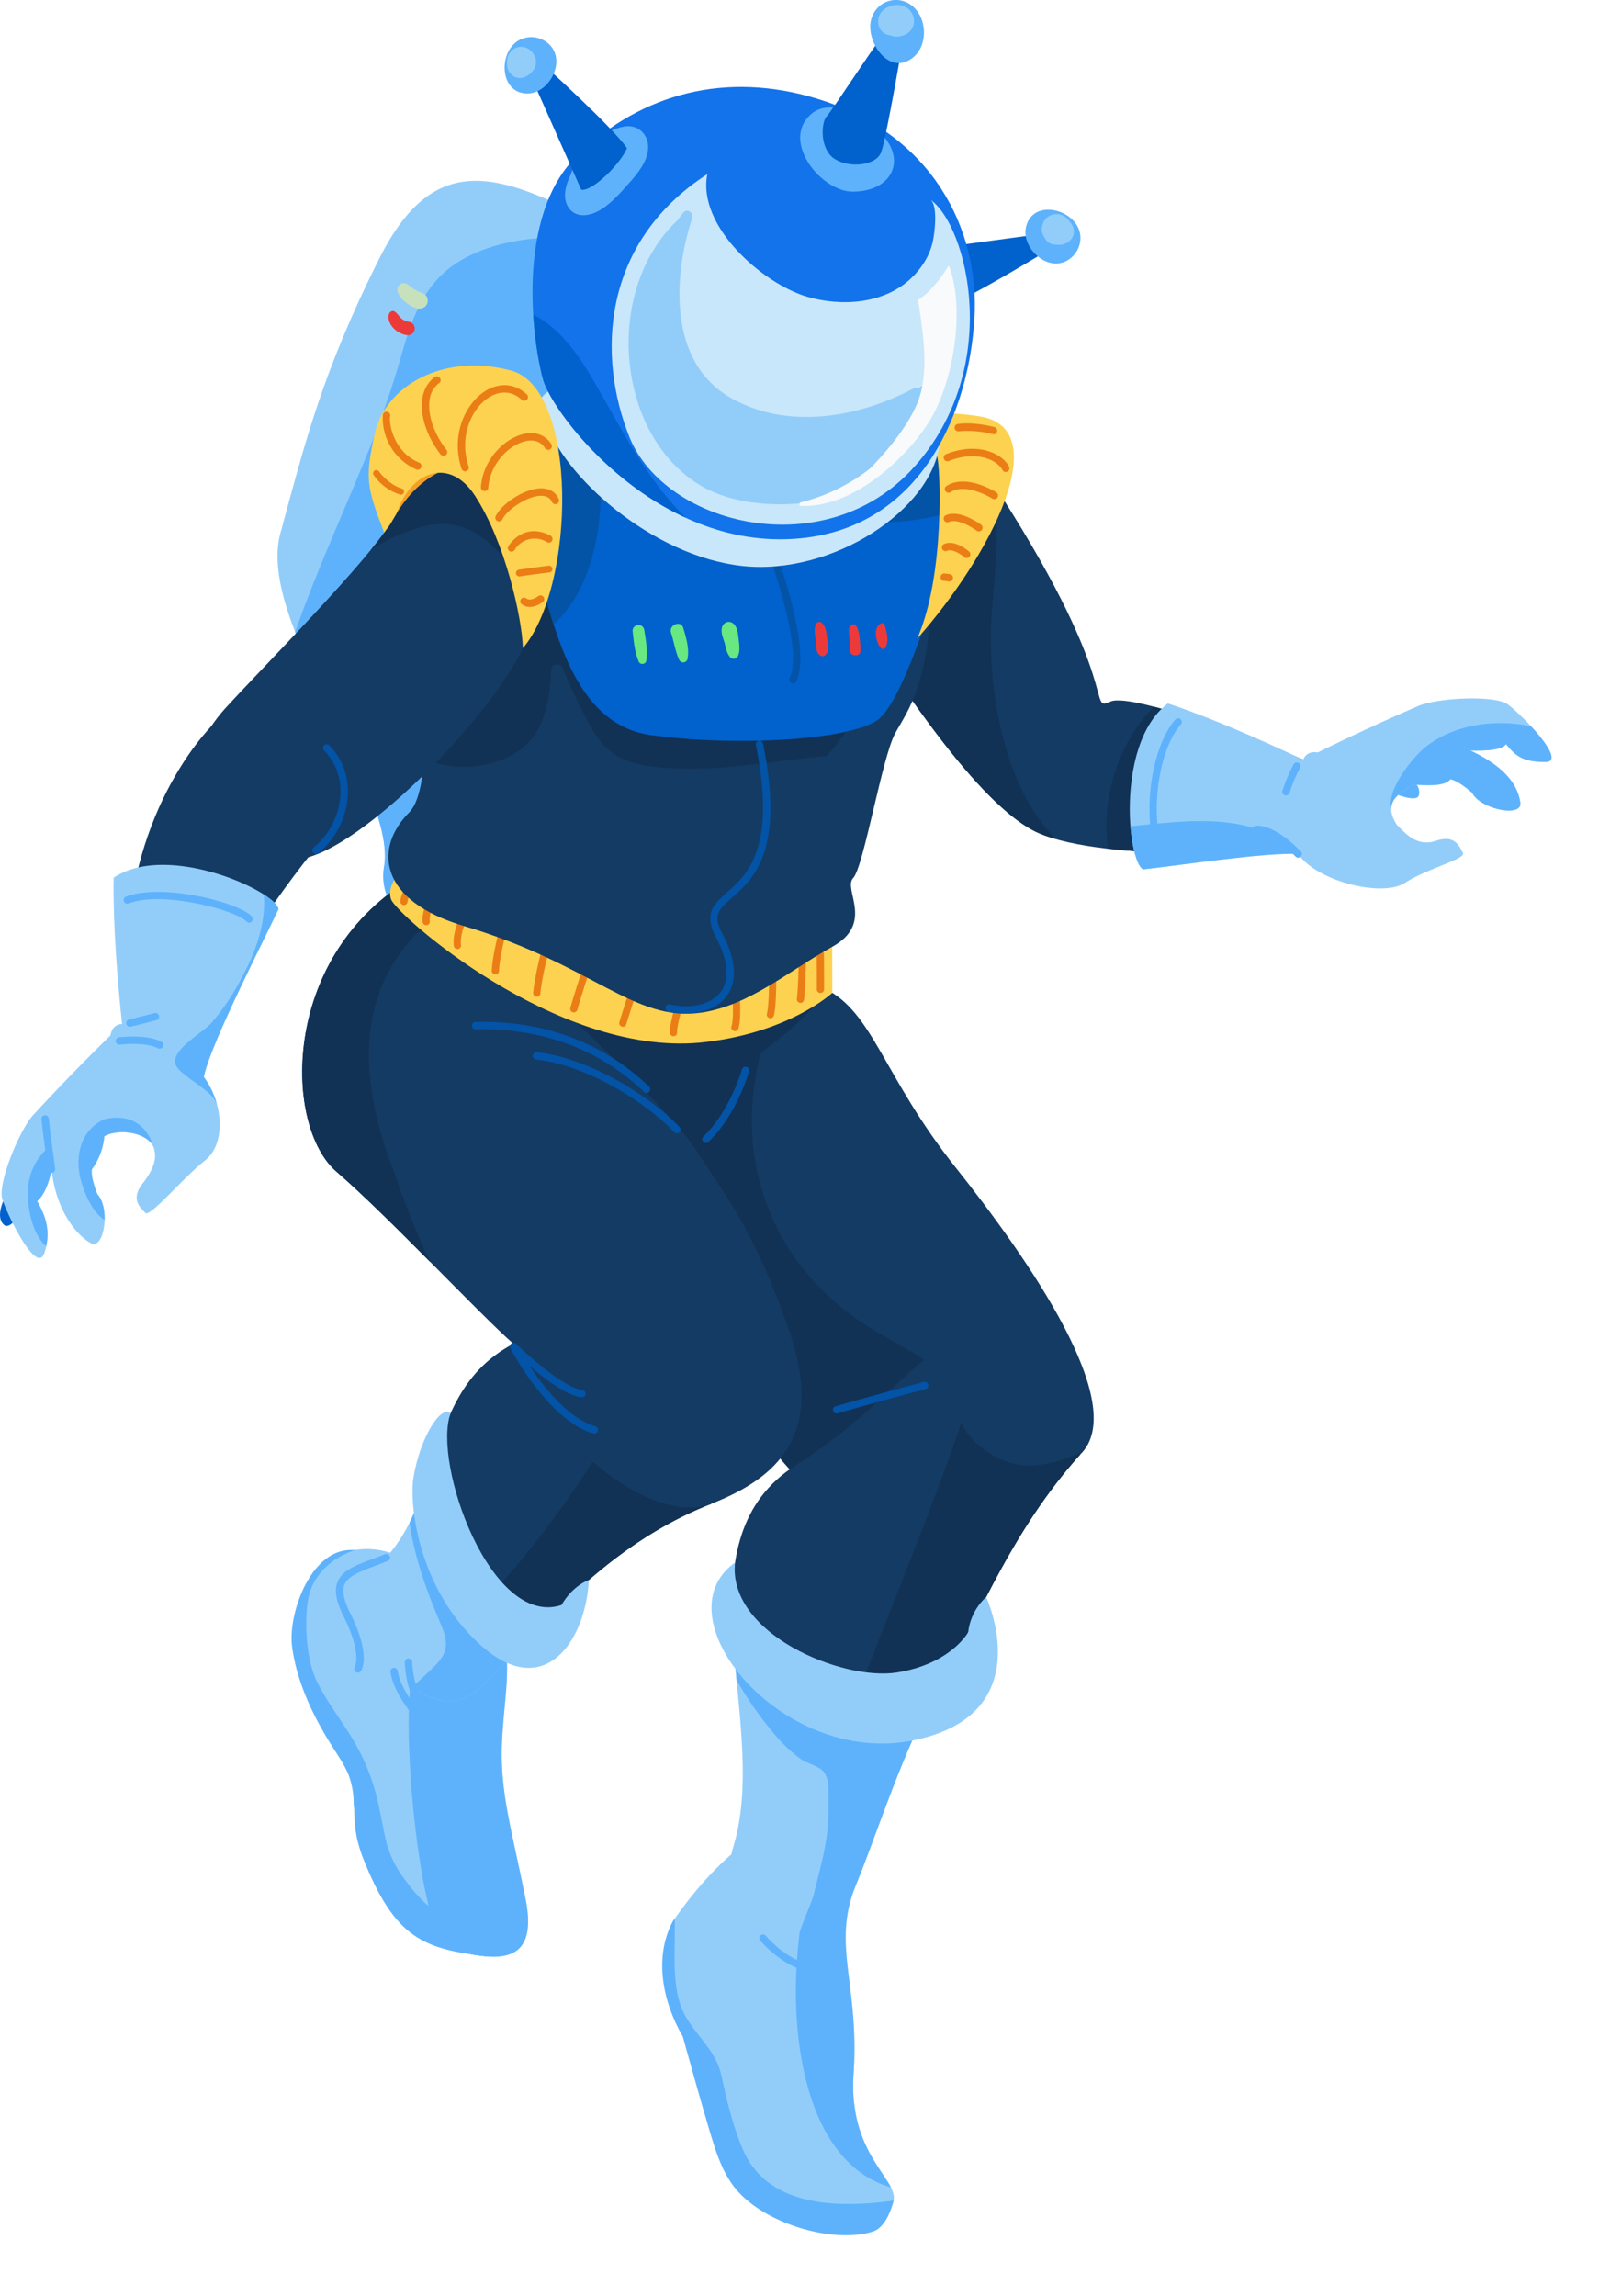 <svg xmlns="http://www.w3.org/2000/svg" xmlns:xlink="http://www.w3.org/1999/xlink" width="230" height="328" viewBox="0 0 230 328"><defs><path id="yl43e" d="M441.8 377.19c2.06 1.26 7.5 3.92 7.9 2.4.73-2.7-5.96-4.82-5.96-4.82l-2.02 1.84z"/><path id="yl43a" d="M247 433.64h5.73v7.5H247z"/><path id="yl43g" d="M252.73 434.52c-.98 2.22-3.94 7.5-5.13 6.48-2.14-1.82 2.16-7.36 2.16-7.36l2.7.36z"/><path id="yl43h" d="M332.98 298.24c-13.79-6.97-23.58-11.67-31.77 4.64-8.2 16.31-10.66 26.47-14.16 39.3-3.5 12.82 16.72 36.65 14.82 47.66-1.9 11 21.12 19.44 21.12 19.44l17.25-17.33 7.47-64.37z"/><path id="yl43i" d="M313.03 303.08c-5.44 3.09-7.22 8.44-8.81 14.1a140.66 140.66 0 0 1-5.47 15.4c-3.23 7.86-6.79 15.67-9.59 23.71 4.66 12.05 14.03 25.9 12.7 33.55-1.9 11 21.13 19.44 21.13 19.44l17.24-17.34 7.48-64.36-13.74-27.36c-7.3-.74-14.97-.52-20.94 2.86"/><path id="yl43j" d="M318.3 402.57c10.84 6.16 43.63 3.27 43.63 3.27l2.92 1.4-.45 18.1-13.42 16.56-17.18-2.51-17.49-18.52z"/><path id="yl43k" d="M310.75 333.5c-.15-1.53-2.68-1.54-4.07-.93-1.5.66-3.05 2.74-3.29 4.65-.06.06-.11.12-.15.2-.59 1.01.09 2.02 1.03 2.38.86.61 2.07.21 2.87-.6l.09-.1c.49-.36.93-.8 1.26-1.24.74-.98 2.39-3.13 2.26-4.37"/><path id="yl43l" d="M368.81 536.51c-3.35 8.47.98 12.99.12 25.7-.86 12.72 7.95 15.74 5.26 19.09-2.69 3.35-20.84 5.02-24.26-9.95-3.43-14.97-10.78-25.25-6.48-31.36 4.3-6.12 8.02-9.08 8.02-9.08s8.9-1.2 9.24-.48c.35.73 8.1 6.08 8.1 6.08"/><path id="yl43m" d="M374.28 578.48c-1.43-2.85-5.97-6.96-5.34-16.26.86-12.72-3.1-18.25.25-26.72 0 0-3.74-1.32-6.14-3.11a76.42 76.42 0 0 0-2.32 15.95c-.38 10.73 2 26.73 13.55 30.14"/><path id="yl43n" d="M302.75 487.8c-7.9-2.46-14.93 3.83-12.58 15.63 2.36 11.8 7.95 15.07 8.76 22.23.81 7.17 4.24 16.56 10.99 18.42 6.75 1.85 14.24 3.7 12.16-6.78-2.08-10.47-3.78-15.51-3.34-23.1.44-7.6 1.73-11.24-1.01-19.49-2.73-8.24-14.98-6.91-14.98-6.91"/><path id="yl43o" d="M297.14 487.41c1.35 0 .85-.16-.43.39-2.93 1.25-5.25 3.7-5.73 6.9-.52 3.42-.17 8.5 1.28 11.47 1.37 2.82 3.34 5.33 4.97 8a30.27 30.27 0 0 1 3.66 8.82c.5 2.1.84 4.22 1.34 6.32a15.2 15.2 0 0 0 2.73 5.34c.96 1.3 2.02 2.59 3.28 3.62a74.6 74.6 0 0 1-.83-3.84 136.2 136.2 0 0 1-1.9-17.38c-.44-7.66.24-14.9 1.94-22.38.55-2.4 1.19-4.77 1.89-7.12 3.16.82 6.93 2.73 8.4 7.16 2.73 8.25 1.45 11.9 1 19.49-.44 7.59 1.27 12.63 3.34 23.1 2.07 10.4-5.29 8.66-12 6.82-.2-.48-.37-.98-.55-1.48-1.4-.45-2.58-.99-3.14-1.41a24.98 24.98 0 0 1-6.32-7.4 18.87 18.87 0 0 1-1.95-4.88c-.44-1.75-.39-3.47-.6-5.23a11.64 11.64 0 0 0-.73-4.2c-.61-1.46-1.52-2.76-2.36-4.09-2.7-4.26-5.07-9.22-5.71-14.27-.58-4.52 2.56-13.75 8.42-13.75"/><path id="yl43p" d="M308.21 476.69c-1.4 4.23-2.98 8.4-6.06 11.81-8.34 9.22 5.56 25.6 13 18.94 2.2-1.97 4.6-4.56 7.33-7.39-7.76-5.05-12.35-13.85-14.27-23.36"/><path id="yl43q" d="M308.21 476.69a49.09 49.09 0 0 1-2.71 6.82c.75 5.07 2.44 9.77 4.45 14.45 1.35 3.14.9 4.44-1.51 6.67-.74.68-1.63 1.57-2.6 2.37 3.03 2.23 6.6 2.87 9.3.44 2.21-1.97 4.62-4.56 7.33-7.39-7.75-5.05-12.34-13.85-14.26-23.36"/><path id="yl43r" d="M350.44 462.64c-2.1-8.6-17.6-11.24-30.1-4.68-7.89 4.14-9.75 11.53-12.13 18.74 1.92 9.5 6.51 18.3 14.26 23.36 6.43-6.7 14.61-14.74 26.16-19.25 0 0 3.92-9.57 1.81-18.17"/><path id="yl43s" d="M343 455.55c-.6.99-1.19 1.98-1.75 2.98-2.98 5.27-5.95 10.54-9.2 15.65a146.24 146.24 0 0 1-10.06 14.03 37.82 37.82 0 0 1-5.89 6.08 28.01 28.01 0 0 0 6.37 5.77c6.43-6.7 14.61-14.74 26.16-19.25 0 0 3.92-9.57 1.81-18.17-.8-3.3-3.6-5.73-7.44-7.09"/><path id="yl43t" d="M383.48 432.72c10.27 12.9 25.17 34.16 17.78 41.11-7.4 6.96-16.06 19.74-31.62 10.14-15.56-9.6-20.3-24.3-23.17-36.85-2.87-12.56 3.76-26.63 10.53-31.72 6.78-5.1 7.85-8.16 7.85-8.16 6.89 3.36 8.35 12.56 18.63 25.48z"/><path id="yl43u" d="M390.6 476.33c-1.6-4.86-3.77-9.77-7.69-13.2-3.29-2.9-7.25-4.86-11-7.08-14.36-8.55-20.27-23.9-16.28-39.48-6.26 5.84-11.84 18.85-9.16 30.55 2.87 12.56 7.61 27.26 23.17 36.86 9.82 6.05 16.9 3.2 22.64-1.48a67.6 67.6 0 0 0-1.68-6.17"/><path id="yl43v" d="M351.64 498.28c.45 10.47 2.99 22.06.13 31.5-4.09 13.52 12.53 15.37 16.04 8.7 2.72-5.15 6.5-18.05 11.43-27.97-11.11-.05-21.71-2.66-27.6-12.23"/><path id="yl43w" d="M351.64 498.28c.1 2.53.34 5.12.59 7.73a51.38 51.38 0 0 0 5.81 8.19 20.58 20.58 0 0 0 3.41 3.11c.82.57 2.35.95 3.02 1.58 1.11 1.05.86 3.12.89 4.57.09 5.24-.87 8.03-2.09 13.1-.25 1.05-1.86 4.6-2.07 5.65 4.38.23 5.6-1.81 6.61-3.72 2.72-5.16 6.5-18.06 11.43-27.98-11.11-.05-21.71-2.66-27.6-12.23"/><path id="yl43x" d="M391.05 459.91c-10.25-7.61-12.93 4.34-30.34 15.38-8.22 5.21-9.47 13.65-9.06 22.99 5.88 9.57 16.49 12.17 27.6 12.22 1.44-2.9 2.7-5.3 3.6-6.8 3.97-6.6 8.63-18.95 18.41-29.86 0 0 .03-6.3-10.21-13.93"/><path id="yl43y" d="M394.79 475.33c-3.85.4-8.65-2.31-10.48-6.07-.32.96-.63 1.92-.97 2.88-4.43 12.6-9.7 24.89-14.34 37.4 3.28.67 6.74.95 10.25.96 1.43-2.9 2.69-5.3 3.59-6.8 3.98-6.6 8.63-18.95 18.42-29.87l-.02-.3a18.75 18.75 0 0 1-6.45 1.8"/><path id="yl43z" d="M305.22 391.84c-18.13 11.25-17.65 35.04-10.16 41.52 7.5 6.48 20.3 20.22 25.28 24.6 2.67 11.7 19.1 26.46 28.3 22.84 9.2-3.61 16.27-9.66 11.15-24.54-5.12-14.87-9.43-19.8-13.4-26.05-3.96-6.24-33.76-35.15-41.17-38.37"/><path id="yl43A" d="M302.72 431.9c-3.75-10.55-5.1-21.84 2.47-31.08 2-2.44 4.2-3.87 6.55-4.53-2.8-2.22-5.09-3.82-6.53-4.45-18.13 11.25-17.65 35.04-10.16 41.52 3.72 3.21 8.75 8.22 13.48 12.98-2.35-4.66-4.12-9.7-5.8-14.44"/><path id="yl43B" d="M305.62 389.17c-1.13.9-3.47 3.11-2.76 5.28.72 2.17 23.43 22.32 44.02 20.5 12.73-1.24 19.02-7.12 19.02-7.12l-.02-9.28-47.12-4.41z"/><path id="yl43C" d="M304.7 395.29c.27 0 .5-.21.52-.48.05-.7.75-1.99 1-2.43a.51.51 0 1 0-.88-.53c-.1.19-1.07 1.83-1.15 2.88-.02.29.2.53.48.56h.04"/><path id="yl43D" d="M307.89 398.16h.07c.28-.04.48-.3.44-.58-.1-.84.54-2.76.8-3.43a.52.52 0 0 0-.96-.37c-.1.27-1.02 2.69-.86 3.93.03.26.25.45.51.45"/><path id="yl43E" d="M312.35 401.57h.07c.28-.05.48-.3.44-.59-.26-1.86 1.35-4.84 1.37-4.87a.51.51 0 1 0-.9-.5c-.08.14-1.8 3.32-1.5 5.51.04.26.26.45.52.45"/><path id="yl43F" d="M317.78 405.2c.28 0 .5-.23.51-.51.03-1.85 1.14-6.11 1.15-6.15a.52.52 0 0 0-1-.26c-.04.17-1.15 4.42-1.18 6.4 0 .28.22.51.5.52z"/><path id="yl43G" d="M323.69 408.38c.26 0 .49-.2.51-.47.16-2 1.09-5.66 1.1-5.7a.52.52 0 0 0-1-.25c-.04.15-.96 3.78-1.13 5.86a.52.52 0 0 0 .52.56"/><path id="yl43H" d="M328.98 410.62c.22 0 .43-.15.5-.38.34-1.29 1.77-5.7 1.79-5.75a.52.52 0 0 0-.98-.31c-.06.18-1.46 4.48-1.81 5.79a.51.51 0 0 0 .5.65"/><path id="yl43I" d="M335.98 412.67c.22 0 .42-.14.49-.36.3-1.02 1.5-4.72 1.5-4.72l-.99-.32s-1.2 3.72-1.5 4.74a.52.52 0 0 0 .5.66"/><path id="yl43J" d="M343.22 414.02h.03c.28-.01.5-.26.48-.54-.04-.8.55-2.98.79-3.74a.52.52 0 0 0-.99-.3c-.09.3-.9 2.96-.83 4.1.02.27.25.48.52.48"/><path id="yl43K" d="M351.99 413.3c.2 0 .4-.13.48-.33.4-1.03.26-3.75.24-4.06a.52.52 0 0 0-.54-.49.52.52 0 0 0-.49.54c.06 1.08.06 3.01-.18 3.63a.52.52 0 0 0 .49.7"/><path id="yl43L" d="M357.06 411.45c.23 0 .44-.16.5-.4.35-1.42.33-4.77.33-4.9 0-.3-.2-.54-.52-.52a.51.51 0 0 0-.51.52c0 .03.02 3.36-.3 4.65a.52.52 0 0 0 .5.65"/><path id="yl43M" d="M361.36 409.26c.25 0 .47-.19.5-.45.2-1.4.27-5.16.28-5.32a.52.52 0 1 0-1.03-.03c0 .04-.09 3.87-.27 5.21a.52.52 0 0 0 .52.59"/><path id="yl43N" d="M364.2 407.85c.29 0 .52-.23.52-.51.02-1.02-.02-4.94-.02-5.1 0-.3-.2-.52-.52-.52a.52.52 0 0 0-.51.52c0 .04.04 4.08.02 5.08 0 .29.22.52.5.53z"/><path id="yl43O" d="M352 489.2c-1.05 10.2 15.33 16.93 23.09 15.72 7.75-1.21 10.22-5.75 10.22-5.75.37-3.26 2.57-5.03 2.57-5.03s7.93 16.93-10.67 20.52c-18.6 3.58-36.11-17.7-25.2-25.46"/><path id="yl43P" d="M311.36 467.91c-2.59 7.07 5.71 30.68 15.85 27.37 1.67-2.88 3.91-3.58 3.91-3.58-.45 8.75-6.36 17.4-15.39 9.36-9.02-8.05-10.3-20.2-9.66-24.05.94-5.58 3.9-10.43 5.3-9.1"/><path id="yl43Q" d="M370.24 355.62c5.78 8.69 16.19 24.68 24.38 29.02 8.19 4.33 34.21 3.73 38.26 1.5 4.05-2.23 4.93-9.25 2.04-10.8-2.9-1.56-25.98-10.63-29.29-9.12-3.3 1.5 1.76-2.19-15.54-29.3-4.97-7.55-17.44-4.33-19.31 2.47-1.88 6.8-2.52 9.98-.54 16.23"/><path id="yl43R" d="M395.3 382.8c-2.79-3.99-4.44-8.67-5.47-13.4a57.1 57.1 0 0 1-1.05-17.04c.48-5.84 1.16-11.69-.27-17.28-5.64-5.08-16.03-1.85-17.73 4.31-1.88 6.8-2.52 9.98-.54 16.23 5.78 8.69 16.19 24.68 24.38 29.02.87.45 1.94.85 3.17 1.2a27.75 27.75 0 0 1-2.48-3.03"/><path id="yl43S" d="M434.92 375.33c-2.11-1.13-15-6.28-23.08-8.38-5.15 5.2-7.46 13-6.6 20.28 10.78 1.26 24.77.5 27.65-1.09 4.04-2.23 4.93-9.26 2.03-10.8"/><path id="yl43b" d="M408.4 365.77h60.25v27.14H408.4z"/><path id="yl43U" d="M410.3 390.19c-2.27-1.18-3.88-18.12 3.54-23.7 8.3 2.72 19.33 8.04 19.33 8.04s.38-1.33 2.08-1.04a314.1 314.1 0 0 1 14.36-6.64c2.86-1.2 10.9-1.55 12.74-.26 1.83 1.3 8.76 8.29 5.39 8.27-3.37-.02-4.24-.97-5.6-2.56-.63 1.16-5.1.9-5.1.9 5.5 2.6 6.8 5.29 7.15 7.45.35 2.17-5.69.99-6.89-1.4-2.2-1.91-3.12-1.93-3.12-1.93-.85 1.32-5.35.72-5.35.72-1.46 1.22-4.56 2.2-2.28 5.79 1.25 1.23 2.87 3.2 5.62 2.27 2.75-.93 3.35.9 3.82 1.75.46.85-4.95 2.14-8.33 4.29-3.25 2.07-12.57-.26-15.2-4.15-4.7-.61-15.2 1.44-22.16 2.2"/><path id="yl43V" d="M427.28 384.69c-5.76-2.23-12.6-1.27-18.78-.66.26 3.25.99 5.73 1.8 6.15 6.35-.69 17.01-2.36 22.16-2.2-.87-1.35-3.37-2.6-5.18-3.3"/><path id="yl43W" d="M449.44 373.84c-1.55 1.66-4.3 5.28-3.7 7.86-.1-1.93 1.97-2.73 3.09-3.67 0 0 4.5.6 5.35-.71 0 0 .92.01 3.12 1.92 1.2 2.4 7.24 3.57 6.89 1.4-.36-2.16-1.66-4.84-7.16-7.44 0 0 4.48.25 5.1-.9 1.36 1.59 2.23 2.53 5.6 2.55 2.11.02.2-2.7-1.98-5.07-5.66-1.3-12.48-.04-16.31 4.06"/><path id="yl43X" d="M380.03 349.78c-.18 13.92-3.29 17.58-5.15 20.98-1.87 3.4-4.49 19.08-6 20.67-1.5 1.6 3.12 6.45-2.99 9.82-6.1 3.38-11.8 8.34-18.57 9.38-9.75 1.5-15.6-6.88-34.04-12.35-12.16-3.6-12.92-11.1-7.82-16.23 5.1-5.13-.43-36.65 5.16-43.04 5.6-6.39 21.06-18 29.48-17.21 8.41.79 35.31 9.52 37.77 15.89 2.46 6.37 2.23 7.29 2.16 12.09"/><path id="yl43Y" d="M377.86 337.69c-2.46-6.37-29.36-15.1-37.77-15.9-8.42-.78-23.88 10.83-29.48 17.22-4.23 4.84-2.08 24.11-3.01 35.4.2.09.4.19.62.27a15.1 15.1 0 0 0 9.42.22c6.5-1.95 7.85-7.15 8.11-13.27.04-.86 1.33-.95 1.63-.22a74.35 74.35 0 0 0 4.2 8.73c2.17 3.8 4.76 4.9 9 5.4 8.17.96 16.39-.83 24.53-1.55 1.01-1.1 1.9-2.3 2.77-3.51 3.54-6.37 7.58-12.55 11.46-18.6l.67-1.05.02-1.05c.06-4.8.3-5.72-2.17-12.09"/><path id="yl43Z" d="M323.63 347.75c2.31 4.66 4.13 21.59 16.35 23.26 12.21 1.67 28.2.73 32.34-2.12 4.14-2.85 9.27-22.07 10.97-25.25 1.69-3.19 4.4-12.14-9.45-17.54-13.86-5.4-21.26-8.3-52.38-.16-6.14 2.1 2.17 21.8 2.17 21.8"/><path id="yl43aa" d="M360.28 363.62c.2 0 .38-.1.47-.29 2.17-4.36-2.46-17.19-2.66-17.73a.53.53 0 0 0-.99.36c.05.13 4.68 12.94 2.7 16.9a.53.53 0 0 0 .48.76"/><path id="yl43ab" d="M330.43 323.84a5 5 0 0 0-.04-.07c-2.75.62-5.7 1.34-8.93 2.18-6.13 2.1 2.17 21.8 2.17 21.8.74 1.5 1.44 4.29 2.45 7.42 6.63-5.83 7.77-18.48 6-26.23-.4-1.74-.95-3.45-1.65-5.1"/><path id="yl43ac" d="M336.72 328.47c4.41 4.28 10.67 6.76 16.4 8.72 10.37 3.55 21.6 4.93 31.56 1.38.16-3.95-1.84-8.96-10.84-12.46-11.95-4.66-19.11-7.45-40.82-2.91.93 1.9 2.08 3.7 3.7 5.27"/><path id="yl43ad" d="M291.04 388.46c10.58-2.94 33-27.46 31.85-34.66-1.17-7.2 4.56-22.89-3.74-22.48-8.3.4-12.61 2.96-15.97 8.81-3.35 5.85-18.75 21.27-24.12 27.19-5.38 5.91-13.1 23.45 11.98 21.14"/><path id="yl43ae" d="M307.02 341.31c4.87-1.36 8.38.39 11.62 4.01 1.42 1.6 2.79 3.25 4.11 4.94.33-7.82 3.52-19.3-3.6-18.94-8.3.4-12.6 2.96-15.96 8.81a36.37 36.37 0 0 1-3.17 4.36 29.18 29.18 0 0 1 7-3.18"/><path id="yl43af" d="M378.02 357.24c10.55-11.91 19.77-29.95 9.03-31.74-10.75-1.78-12.77 2.5-12.77 2.5 3.38 2.12 2.47 1.18 6.58 3.1.5 1.6 1.15 17.17-2.84 26.14"/><path id="yl43ag" d="M325.53 327.65c3.57 8.07 16.96 19.27 29.97 19.34 13 .06 26.51-10.03 25.77-19.54-.74-9.52-22.58-16.37-22.58-16.37s-21.93-.64-28.32 4.99c-2.73 2.4-3.56 4.82-5.08 5.86-2.6 1.8-.65 4.1.24 5.72"/><path id="yl43ah" d="M275.42 414.25c3.14-9.66 14.55-25.08 19.91-30.9 5.37-5.81-9.53-22.47-17.8-13.97-4.92 5.05-14.8 19.58-11.98 42.76 2.8 23.17 9.87 2.1 9.87 2.1"/><path id="yl43ai" d="M286.78 395.88c-.36-2.55-15.82-9.66-23.54-4.5-.17 8.74 1.2 20.9 1.2 20.9s-1.38-.08-1.66 1.62a315.07 315.07 0 0 0-11.02 11.36c-2.07 2.3-5.06 9.78-4.45 11.94.62 2.16 4.93 11 6.02 7.81 1.1-3.19.03-5.61-1.02-7.42 1.59-1.36 2.05-4.57 2.05-4.57.64 6.05 3.69 9.51 5.61 10.56 1.93 1.05 2.81-5.04.95-6.97-1.07-2.7-.78-3.58-.78-3.58 1.71-2.36 1.75-4.71 1.75-4.71 1.64-.97 5.43-.85 6.9 1.2.74 1.6.36 3.28-1.43 5.56-1.78 2.29-.25 3.46.4 4.18.64.72 5.37-5 8.52-7.48 3.03-2.39 2.64-8.17-.17-11.94.98-4.64 7.66-17.66 10.67-23.96"/><path id="yl43aj" d="M268.78 429.52c.06.13.1.26.15.4-.12-.5-.3-1-.57-1.5-1.48-2.65-3.9-3.1-6.41-2.55-3.41 1.47-4.34 5.33-3.39 8.75.5 1.81 1.6 4.55 3.38 5.66.04-1.4-.26-2.88-1.02-3.67-1.08-2.7-.79-3.58-.79-3.58 1.72-2.36 1.76-4.71 1.76-4.71 1.63-.97 5.43-.85 6.89 1.2"/><path id="yl43ak" d="M254.36 433.02c.02.26.06.5.1.75a21.59 21.59 0 0 1-.11-4.19 8.29 8.29 0 0 0-3.34 6.34c-.16 2.34.51 6.29 2.59 8.12.6-2.72-.35-4.84-1.3-6.45 1.6-1.37 2.06-4.57 2.06-4.57"/><path id="yl43al" d="M281.49 405.73a32.61 32.61 0 0 1-4.3 6.41c-1.35 1.46-5.3 3.55-5.19 5.59.1 1.63 4.68 3.58 5.74 5.52.1.16.17.32.24.49-.37-1.39-1-2.74-1.87-3.9.98-4.64 7.66-17.66 10.67-23.97-.08-.54-.85-1.3-2.08-2.09.29 4.17-1.15 8.2-3.21 11.95"/><path id="yl43am" d="M320.02 318.94c-9.64-2.6-18.01 2.16-19.5 9.06-1.36 6.3-1.21 7.42 1.37 14.09.28-.49.67-.85.9-1.27.25-.46.61-1.02.84-1.43 2.1-6.25 7.62-8.08 11.19-2.63 4.34 6.63 6.76 17.48 6.88 21.83 7.57-8.9 7.95-37.05-1.68-39.65"/><path id="yl43an" d="M378.28 301.78c-.74 1.4 1.91 6.32 3.85 7.94 3.26-1 14.97-8.22 14.97-8.22l-.84-2.15z"/><path id="yl43ao" d="M399.77 303.02a3.74 3.74 0 0 0 1.58-2.96c.08-4.02-6.74-5.98-7.77-1.66-.58 2.4 1.74 5.15 4.15 5.24.76.02 1.46-.2 2.04-.62"/><path id="yl43ap" d="M399.82 297.7a2.16 2.16 0 0 0-2.1-1.1c-.93.1-1.62.75-1.81 1.61a1.7 1.7 0 0 0 .18 1.47l.04.08c0 .02 0 .05.02.06.25.5.56.88 1.12 1.05.21.06.43.08.64.08.87.14 1.8-.23 2.26-1 .46-.77.22-1.65-.35-2.25"/><path id="yl43aq" d="M362.22 342.8c-20.86 2.64-36.22-17.45-37.64-22.59-1.43-5.14-4.12-23.34 4.98-32.1 9.23-8.87 21.27-11.92 34.1-8.03 16.37 4.96 23.35 18.55 22.54 31.52-.8 12.97-7.27 29.07-23.98 31.2"/><path id="yl43ar" d="M332.69 321.94c-2.65-4.71-5.37-8.91-9.51-10.98.25 4.04.9 7.45 1.4 9.25 1 3.57 8.71 14.35 20.33 19.72-5.16-5.15-8.66-11.67-12.22-18"/><path id="yl43as" d="M379.89 294.5c1.17.82.61 5.07.32 6.21-.5 2-1.63 3.72-3.12 5.11-3.85 3.6-9.86 4.01-14.78 2.57-6.33-1.85-15.76-10.09-14.26-17.52-15.25 9.85-15.7 26.17-11.14 37.54 5.07 12.65 28.04 18.44 40.71 4.27 12.68-14.17 7.6-34.46 2.27-38.18"/><path id="yl43at" d="M379.86 321.35c-.41-.4-1.21-.4-1.55.11-.3-.09-.61-.08-.94.1-7.87 4.13-18.06 5.91-26.13 1.18-8.74-5.12-8.1-17.19-5.36-25.56.26-.8-.73-1.49-1.3-.77-.26.3-.5.64-.72.98-10.64 9.94-8.95 30.48 3.02 37.85 5.36 3.3 14.22 3.67 21.45 1.17 4.03-2.24 7.31-6.83 10.15-10.34.42-1.58.88-3.16 1.38-4.72"/><path id="yl43au" d="M382.5 303.97c-1.01 1.68-2.58 3.77-4.34 4.88.71 4.8 1.72 10.68-.26 15.08-1.41 3.15-3.96 6.27-6.58 8.98a26.55 26.55 0 0 1-9.9 4.85c-.25.06-.31.48 0 .5 7 .34 14.45-6.11 18.1-11.7 3.64-5.56 5.4-16.1 3.12-22.38a.56.56 0 0 0-.14-.21"/><path id="yl43av" d="M339.59 287.18c-.1 2.23-2.03 4.2-3.43 5.77-1.4 1.57-3.48 3.73-5.75 3.8-1.92.05-2.91-1.66-2.66-3.4.1-.8.38-1.61.77-2.4 1.06-3.26 4.59-6.35 7.65-6.88 1.97-.34 3.51 1.13 3.42 3.11"/><path id="yl43aw" d="M330.03 293.1c1.55.31 5.53-3.6 6.54-5.92-1.87-2.86-12.07-12.08-12.07-12.08l-1.83 1.41z"/><path id="yl43ax" d="M325.21 272.11c-.89-.71-2.12-1-3.28-.68-3.89 1.04-3.87 8.13.58 7.92 2.46-.12 4.45-3.11 3.86-5.45a3.32 3.32 0 0 0-1.16-1.79"/><path id="yl43ay" d="M323.3 273.9a2.13 2.13 0 0 0-1.14-1.07c-1.28-.5-2.57.42-2.72 1.73-.05.44-.03 1.06.16 1.46.13.28.32.52.56.7.86.8 2.12.37 2.82-.46.32-.33.54-.75.58-1.22.05-.42-.06-.8-.25-1.13"/><path id="yl43az" d="M369.41 282.56c-1.74-.91-4.54-2.13-6.69-.12-4.1 3.86 1.61 10.96 6.13 10.94 6.66-.02 8.69-6.57.56-10.82"/><path id="yl43aA" d="M365.03 282.7c.38-.16 8.48-12.69 9.1-12.93.63-.25 2.07.82 2.07.82s-2.58 15.33-3.34 17.2c-.76 1.88-4.51 2.26-6.63.91-2.1-1.35-1.95-5-1.2-6"/><path id="yl43c" d="M371.32 266H379v9.02h-7.68z"/><path id="yl43aC" d="M378.29 267.98a4.3 4.3 0 0 0-.6-.8c-2-2.1-5.38-1.29-6.21 1.5-.94 3.12 2.47 8.25 5.87 5.6 1.86-1.43 2.1-4.33.94-6.3"/><path id="yl43aD" d="M375.84 271.11a2.3 2.3 0 0 1-1.63-.06c-.5-.06-.98-.26-1.3-.67a2.1 2.1 0 0 1-.43-1.7c.18-1 1.02-1.67 1.96-1.86 1.21-.4 2.55.21 2.99 1.43a2.15 2.15 0 0 1-1.6 2.86"/><path id="yl43aE" d="M344.97 410.78c2.51 0 4.63-.86 5.81-2.44 1.59-2.11 1.4-5.27-.55-8.89-1.47-2.74-.53-3.56 1.33-5.2 3.02-2.64 7.58-6.65 4.45-22.03a.53.53 0 0 0-.62-.41.53.53 0 0 0-.41.62c3 14.78-1.28 18.54-4.11 21.03-1.84 1.62-3.43 3.01-1.57 6.49 1.74 3.24 1.96 5.99.64 7.75-1.32 1.77-4.12 2.45-7.3 1.77a.53.53 0 0 0-.22 1.03c.88.19 1.74.28 2.55.28"/><path id="yl43aF" d="M339.37 422.14a.53.53 0 0 0 .36-.91c-8.26-7.96-18.04-9.43-24.8-9.25-.29.01-.52.25-.51.54 0 .3.26.55.54.52 6.56-.16 16.04 1.25 24.04 8.95.1.1.23.15.37.15"/><path id="yl43aG" d="M343.7 427.89a.53.53 0 0 0 .38-.9c-4.42-4.6-13.07-9.9-20.38-10.68a.54.54 0 0 0-.58.47c-.03.3.18.55.47.58 7.06.75 15.44 5.9 19.74 10.37.1.1.24.16.38.16"/><path id="yl43aH" d="M321.17 348.34h.08c1.06-.17 4.21-.57 4.24-.57a.48.48 0 0 0 .42-.54.49.49 0 0 0-.54-.42c-.13.02-3.2.4-4.28.58a.48.48 0 0 0 .08.95"/><path id="yl43aI" d="M320.07 344.81c.16 0 .32-.08.43-.22a3.32 3.32 0 0 1 4.66-1.13.53.53 0 0 0 .58-.88c-.03-.02-3.48-2.26-6.1 1.4a.53.53 0 0 0 .43.83"/><path id="yl43aJ" d="M318.29 340.49c.2 0 .39-.12.48-.3.58-1.27 3.47-3.36 5.53-3.37.77 0 1.28.3 1.57.9.13.26.44.37.7.25a.53.53 0 0 0 .25-.7c-.46-1-1.33-1.51-2.51-1.51h-.02c-2.4.01-5.68 2.25-6.48 3.98a.53.53 0 0 0 .48.75"/><path id="yl43aK" d="M316.23 336.15c.27 0 .5-.21.53-.5.23-3.33 2.87-6.02 5.2-6.6.74-.2 2.1-.31 2.9.96a.53.53 0 1 0 .9-.56c-.84-1.34-2.32-1.86-4.06-1.43-2.74.69-5.73 3.7-6 7.57a.53.53 0 0 0 .53.56"/><path id="yl43aL" d="M313.44 333.33c.06 0 .11 0 .17-.03.28-.09.43-.39.34-.66-1.42-4.27.41-8.26 2.85-9.84 1.64-1.05 3.35-.95 4.7.28a.53.53 0 1 0 .71-.78c-1.7-1.56-3.94-1.7-5.98-.38-2.77 1.8-4.87 6.27-3.29 11.05.08.22.28.36.5.36"/><path id="yl43aM" d="M310.36 331.11c.11 0 .23-.03.32-.1a.53.53 0 0 0 .1-.75c-1.79-2.3-2.71-5.03-2.41-7.12a3.44 3.44 0 0 1 1.36-2.41.53.53 0 1 0-.62-.86c-.97.7-1.59 1.78-1.78 3.12-.35 2.36.66 5.4 2.61 7.92.1.13.26.2.42.2"/><path id="yl43aN" d="M306.68 333.1a.53.53 0 0 0 .2-1.02c-3.47-1.42-4.36-5.29-4.14-6.66a.53.53 0 0 0-1.05-.16 8.02 8.02 0 0 0 4.79 7.8c.07.03.13.04.2.04"/><path id="yl43aO" d="M304.26 336.68c.2 0 .4-.15.45-.36a.46.46 0 0 0-.35-.55c-.01 0-1.7-.44-3.2-2.4a.46.46 0 1 0-.73.55 7.22 7.22 0 0 0 3.83 2.76"/><path id="yl43aP" d="M322.68 352.7c.73 0 1.45-.38 1.86-.7a.53.53 0 0 0-.65-.84c-.01.01-1.08.81-1.7.32a.53.53 0 1 0-.66.83c.36.28.75.39 1.15.39"/><path id="yl43aQ" d="M390.68 333.42c.07 0 .15-.01.23-.05a.53.53 0 0 0 .24-.7c-.88-1.8-4.33-3.62-8.93-1.82a.53.53 0 1 0 .38.98c4.13-1.6 6.99.05 7.6 1.3.1.18.28.3.48.3"/><path id="yl43aR" d="M388.96 328.05a.53.53 0 0 0 .14-1.03c-.12-.04-2.89-.78-5.25-.46a.53.53 0 1 0 .14 1.05 14.53 14.53 0 0 1 4.97.44"/><path id="yl43aS" d="M389.05 337.31c.18 0 .35-.09.45-.25a.53.53 0 0 0-.16-.72c-.18-.12-4.4-2.76-7.2-.87a.53.53 0 0 0 .58.87c2.25-1.5 6.01.86 6.05.89.09.05.19.08.28.08"/><path id="yl43aT" d="M386.84 341.91a.53.53 0 0 0 .32-.95c-.13-.09-3.05-2.27-5.08-1.34a.53.53 0 0 0 .44.96c1.21-.56 3.3.7 4 1.23.1.07.2.1.32.1"/><path id="yl43aU" d="M385.1 345.71c.14 0 .3-.06.4-.18a.53.53 0 0 0-.06-.74c-.21-.19-2.1-1.75-3.58-1.07a.53.53 0 0 0 .45.96c.68-.32 1.94.47 2.44.9.1.1.22.13.34.13"/><path id="yl43aV" d="M382.65 349.07a.53.53 0 0 0 .06-1.05l-.71-.09a.53.53 0 1 0-.12 1.05l.7.08h.07"/><path id="yl43aW" d="M432.45 388.52c.13 0 .26-.05.36-.15.21-.2.23-.53.03-.74-.15-.16-3.68-3.92-6.47-3.66a.53.53 0 0 0-.48.57c.03.3.27.51.57.48 1.9-.17 4.69 2.35 5.6 3.33.1.1.25.17.39.17"/><path id="yl43aX" d="M331.9 470.79a.53.53 0 0 0 .15-1.04c-3.8-1.1-7.3-5.5-9.35-8.58 2.23 1.9 5.34 4.22 7.37 4.44.27.03.55-.17.58-.46a.53.53 0 0 0-.47-.59c-2.51-.27-7.67-4.85-9.44-6.59a.53.53 0 0 0-.69-.05.53.53 0 0 0-.15.67c.22.42 5.48 10.33 11.85 12.18l.15.02"/><path id="yl43aY" d="M314 513.93c.93 0 1.92-.11 2.97-.33a.53.53 0 0 0-.22-1.04c-3.13.67-5.66.26-7.5-1.21-3.28-2.64-3.36-7.86-3.36-7.92a.53.53 0 0 0-.53-.52c-.3 0-.53.24-.53.53 0 .24.08 5.77 3.76 8.73a8.38 8.38 0 0 0 5.4 1.76"/><path id="yl43aZ" d="M307.22 512.23c.13 0 .26-.04.36-.13.21-.2.23-.54.03-.75-.03-.04-3.37-3.71-3.79-6.66a.53.53 0 0 0-.6-.44.53.53 0 0 0-.44.6c.46 3.26 3.9 7.05 4.05 7.21.1.12.25.17.4.17"/><path id="yl43ba" d="M298.13 504.93c.17 0 .33-.07.43-.22.16-.23 1.43-2.38-1.54-8.3-.9-1.8-1.17-3.12-.82-4.02.47-1.23 2.17-1.87 4.31-2.68l1.85-.71a.53.53 0 1 0-.4-.98c-.64.26-1.24.49-1.82.7-2.4.9-4.28 1.62-4.93 3.28-.47 1.21-.2 2.76.87 4.89 2.68 5.34 1.61 7.22 1.6 7.23a.53.53 0 0 0 .45.81"/><path id="yl43bb" d="M363.3 547.67a4 4 0 0 0 .96-.11c1.55-.39 2.58-1.67 3.05-3.83a.53.53 0 1 0-1.03-.22c-.38 1.72-1.15 2.74-2.27 3.02-2.4.6-5.92-2.02-7.65-4.06a.53.53 0 0 0-.8.68c1.58 1.88 4.9 4.52 7.73 4.52"/><path id="yl43bc" d="M366.49 467.92c.05 0 .1 0 .14-.02 6.64-1.9 12.48-3.44 12.54-3.45a.53.53 0 1 0-.27-1.02c-.06.01-5.9 1.56-12.56 3.46a.53.53 0 0 0 .15 1.03"/><path id="yl43bd" d="M412.23 386.93a.53.53 0 0 0 .52-.64c-1.29-5.74.04-13.41 2.9-16.76a.53.53 0 1 0-.8-.68c-3.05 3.56-4.48 11.65-3.13 17.67.05.24.27.4.51.4"/><path id="yl43be" d="M430.72 379.63c.22 0 .43-.15.5-.37.37-1.18.87-2.38 1.5-3.56a.53.53 0 0 0-.94-.49 22.61 22.61 0 0 0-1.57 3.73.53.53 0 0 0 .5.69"/><path id="yl43bf" d="M269.82 415.8c.19 0 .37-.1.47-.28a.53.53 0 0 0-.24-.71c-2.21-1.13-5.9-.65-6.06-.63a.53.53 0 0 0-.46.6c.04.28.31.5.6.45.03 0 3.53-.46 5.45.52.07.04.15.06.24.06"/><path id="yl43bg" d="M265.55 412.67c.04 0 .08 0 .12-.02.12-.02 2.9-.69 3.76-.95a.53.53 0 0 0-.31-1c-.83.25-3.67.92-3.7.93a.53.53 0 0 0 .13 1.04"/><path id="yl43bh" d="M282.6 397.8a.53.53 0 0 0 .38-.88c-1.83-2.04-13-4.86-18.06-2.8a.53.53 0 0 0 .4.97c4.75-1.93 15.45.95 16.88 2.54.1.11.25.17.4.17"/><path id="yl43bi" d="M254.35 433.55h.06c.3-.04.5-.3.47-.6a191 191 0 0 0-.37-2.79c-.2-1.45-.4-2.95-.54-4.42a.53.53 0 0 0-1.05.1c.15 1.5.35 3 .55 4.46l.36 2.79c.03.26.26.46.52.46"/><path id="yl43bj" d="M292.13 388c.12 0 .24-.04.33-.12a11.52 11.52 0 0 0 4.23-8.35 9.23 9.23 0 0 0-2.69-7.1.53.53 0 0 0-.74.75 8.2 8.2 0 0 1 2.37 6.3 10.46 10.46 0 0 1-3.84 7.59.53.53 0 0 0 .34.93"/><path id="yl43bk" d="M347.84 429.27c.13 0 .26-.05.36-.15 4.06-3.87 5.76-9.9 5.83-10.15a.53.53 0 0 0-1.01-.28c-.02.06-1.7 6-5.55 9.67a.53.53 0 0 0 .37.9"/><path id="yl43bl" d="M339.04 356c-.17-1.08-1.78-.86-1.66.22.15 1.38.3 3 .87 4.3.23.5 1 .4 1.08-.15.22-1.4-.07-3-.29-4.38"/><path id="yl43bm" d="M344.6 355.69c-.32-1.15-2.13-.42-1.73.74.42 1.27.6 2.65 1.17 3.85a.63.63 0 0 0 1.18-.16c.28-1.48-.2-3.02-.61-4.43"/><path id="yl43bn" d="M351.88 355.19c-.61-.66-1.53-.36-1.75.47-.19.72.2 1.52.4 2.22.17.7.28 1.39.74 1.97.32.4.97.31 1.17-.16.3-.72.19-1.47.1-2.23-.1-.75-.12-1.7-.66-2.27"/><path id="yl43bo" d="M365.18 357.4c-.1-.82-.12-1.86-.78-2.43-.24-.21-.63-.19-.8.11-.4.76-.13 1.68-.04 2.49.08.74-.09 1.7.67 2.1.17.1.39.1.55 0 .77-.51.49-1.48.4-2.28"/><path id="yl43bp" d="M368.62 355.3c-.48.36-.34 1.01-.3 1.54.06.72.09 1.43.12 2.15.04.83 1.47.85 1.48 0 .01-.5-.08-4.56-1.3-3.69"/><path id="yl43bq" d="M373.43 355.42c-.17-.68-.72-.38-.98-.04-1.1 1.39.86 5.12 1.3 2.32.11-.73-.15-1.58-.32-2.28"/><path id="yl43br" d="M307.66 308.05c-.42-.25-.95-.4-1.34-.64-.34-.2-.73-.52-1.08-.77-.76-.54-1.75.23-1.41 1.1.24.62.66 1.1 1.19 1.5.48.38 1.17.8 1.8.84.5.03 1-.2 1.2-.69.18-.42.07-1.09-.36-1.34"/><path id="yl43bs" d="M305.4 311.96c-.4-.05-.8-.23-1.1-.51-.35-.31-.56-.75-.98-.98-.2-.1-.52 0-.64.18-.44.66-.05 1.55.42 2.1.54.62 1.23 1 2.04 1.13a.98.98 0 0 0 1.1-1.09.99.99 0 0 0-.84-.83"/><path id="yl43d" d="M341.6 540.18h33.07v45.13H341.6z"/><path id="yl43bu" d="M343.06 540.57c.4-.77.33-.3.34.52.04 3.83-.46 9 1.28 12.45 1.6 3.16 4.57 5.3 5.33 8.78.8 3.62 1.65 7.29 3.1 10.7 3.02 7.08 10.98 8.8 21.56 7.33-.4 1.6-1.37 3.94-2.97 4.43-5.74 1.77-15.32-1.1-19.47-5.95-2.11-2.48-3.05-5.73-3.96-8.78-1.3-4.36-2.5-8.75-3.73-13.13-2.86-4.92-4.15-11.24-1.48-16.35"/><path id="yl43bv" d="M316.47 545.47c-8.9-1.09-13.06-2.47-17.64-14.13-2.25-5.88-.62-9.51-.62-9.51l4.48 11.82 4.37 6.53 8.32 2.63z"/><clipPath id="yl43f"><use xlink:href="#yl43a"/></clipPath><clipPath id="yl43T"><use xlink:href="#yl43b"/></clipPath><clipPath id="yl43aB"><use xlink:href="#yl43c"/></clipPath><clipPath id="yl43bt"><use xlink:href="#yl43d"/></clipPath></defs><g><g transform="translate(-247 -266)"><g><use fill="#5eb2fc" xlink:href="#yl43e"/></g><g><g/><g clip-path="url(#yl43f)"><use fill="#0161cd" xlink:href="#yl43g"/></g></g><g><use fill="#92cdfa" xlink:href="#yl43h"/></g><g><use fill="#5eb2fc" xlink:href="#yl43i"/></g><g><use fill="#113255" xlink:href="#yl43j"/></g><g><use fill="#f59f26" xlink:href="#yl43k"/></g><g><use fill="#92cdfa" xlink:href="#yl43l"/></g><g><use fill="#5eb2fc" xlink:href="#yl43m"/></g><g><use fill="#92cdfa" xlink:href="#yl43n"/></g><g><use fill="#5eb2fc" xlink:href="#yl43o"/></g><g><use fill="#92cdfa" xlink:href="#yl43p"/></g><g><use fill="#5eb2fc" xlink:href="#yl43q"/></g><g><use fill="#143b63" xlink:href="#yl43r"/></g><g><use fill="#113255" xlink:href="#yl43s"/></g><g><use fill="#143b63" xlink:href="#yl43t"/></g><g><use fill="#113255" xlink:href="#yl43u"/></g><g><use fill="#92cdfa" xlink:href="#yl43v"/></g><g><use fill="#5eb2fc" xlink:href="#yl43w"/></g><g><use fill="#143b63" xlink:href="#yl43x"/></g><g><use fill="#113255" xlink:href="#yl43y"/></g><g><use fill="#143b63" xlink:href="#yl43z"/></g><g><use fill="#113255" xlink:href="#yl43A"/></g><g><use fill="#fcd250" xlink:href="#yl43B"/></g><g><use fill="#eb7d16" xlink:href="#yl43C"/></g><g><use fill="#eb7d16" xlink:href="#yl43D"/></g><g><use fill="#eb7d16" xlink:href="#yl43E"/></g><g><use fill="#eb7d16" xlink:href="#yl43F"/></g><g><use fill="#eb7d16" xlink:href="#yl43G"/></g><g><use fill="#eb7d16" xlink:href="#yl43H"/></g><g><use fill="#eb7d16" xlink:href="#yl43I"/></g><g><use fill="#eb7d16" xlink:href="#yl43J"/></g><g><use fill="#eb7d16" xlink:href="#yl43K"/></g><g><use fill="#eb7d16" xlink:href="#yl43L"/></g><g><use fill="#eb7d16" xlink:href="#yl43M"/></g><g><use fill="#eb7d16" xlink:href="#yl43N"/></g><g><use fill="#92cdfa" xlink:href="#yl43O"/></g><g><use fill="#92cdfa" xlink:href="#yl43P"/></g><g><use fill="#143b63" xlink:href="#yl43Q"/></g><g><use fill="#113255" xlink:href="#yl43R"/></g><g><use fill="#113255" xlink:href="#yl43S"/></g><g><g/><g clip-path="url(#yl43T)"><use fill="#92cdfa" xlink:href="#yl43U"/></g></g><g><use fill="#5eb2fc" xlink:href="#yl43V"/></g><g><use fill="#5eb2fc" xlink:href="#yl43W"/></g><g><use fill="#143b63" xlink:href="#yl43X"/></g><g><use fill="#113255" xlink:href="#yl43Y"/></g><g><use fill="#0161cd" xlink:href="#yl43Z"/></g><g><use fill="#0353a7" xlink:href="#yl43aa"/></g><g><use fill="#0353a7" xlink:href="#yl43ab"/></g><g><use fill="#0353a7" xlink:href="#yl43ac"/></g><g><use fill="#143b63" xlink:href="#yl43ad"/></g><g><use fill="#113255" xlink:href="#yl43ae"/></g><g><use fill="#fcd250" xlink:href="#yl43af"/></g><g><use fill="#c8e7fa" xlink:href="#yl43ag"/></g><g><use fill="#143b63" xlink:href="#yl43ah"/></g><g><use fill="#92cdfa" xlink:href="#yl43ai"/></g><g><use fill="#5eb2fc" xlink:href="#yl43aj"/></g><g><use fill="#5eb2fc" xlink:href="#yl43ak"/></g><g><use fill="#5eb2fc" xlink:href="#yl43al"/></g><g><use fill="#fcd250" xlink:href="#yl43am"/></g><g><use fill="#0161cd" xlink:href="#yl43an"/></g><g><use fill="#5eb2fc" xlink:href="#yl43ao"/></g><g><use fill="#92cdfa" xlink:href="#yl43ap"/></g><g><use fill="#1273eb" xlink:href="#yl43aq"/></g><g><use fill="#0161cd" xlink:href="#yl43ar"/></g><g><use fill="#c8e7fa" xlink:href="#yl43as"/></g><g><use fill="#92cdfa" xlink:href="#yl43at"/></g><g><use fill="#f9fafb" xlink:href="#yl43au"/></g><g><use fill="#5eb2fc" xlink:href="#yl43av"/></g><g><use fill="#0161cd" xlink:href="#yl43aw"/></g><g><use fill="#5eb2fc" xlink:href="#yl43ax"/></g><g><use fill="#92cdfa" xlink:href="#yl43ay"/></g><g><use fill="#5eb2fc" xlink:href="#yl43az"/></g><g><use fill="#0161cd" xlink:href="#yl43aA"/></g><g><g/><g clip-path="url(#yl43aB)"><use fill="#5eb2fc" xlink:href="#yl43aC"/></g></g><g><use fill="#92cdfa" xlink:href="#yl43aD"/></g><g><use fill="#0353a7" xlink:href="#yl43aE"/></g><g><use fill="#0353a7" xlink:href="#yl43aF"/></g><g><use fill="#0353a7" xlink:href="#yl43aG"/></g><g><use fill="#eb7d16" xlink:href="#yl43aH"/></g><g><use fill="#eb7d16" xlink:href="#yl43aI"/></g><g><use fill="#eb7d16" xlink:href="#yl43aJ"/></g><g><use fill="#eb7d16" xlink:href="#yl43aK"/></g><g><use fill="#eb7d16" xlink:href="#yl43aL"/></g><g><use fill="#eb7d16" xlink:href="#yl43aM"/></g><g><use fill="#eb7d16" xlink:href="#yl43aN"/></g><g><use fill="#eb7d16" xlink:href="#yl43aO"/></g><g><use fill="#eb7d16" xlink:href="#yl43aP"/></g><g><use fill="#eb7d16" xlink:href="#yl43aQ"/></g><g><use fill="#eb7d16" xlink:href="#yl43aR"/></g><g><use fill="#eb7d16" xlink:href="#yl43aS"/></g><g><use fill="#eb7d16" xlink:href="#yl43aT"/></g><g><use fill="#eb7d16" xlink:href="#yl43aU"/></g><g><use fill="#eb7d16" xlink:href="#yl43aV"/></g><g><use fill="#5eb2fc" xlink:href="#yl43aW"/></g><g><use fill="#0353a7" xlink:href="#yl43aX"/></g><g><use fill="#5eb2fc" xlink:href="#yl43aY"/></g><g><use fill="#5eb2fc" xlink:href="#yl43aZ"/></g><g><use fill="#5eb2fc" xlink:href="#yl43ba"/></g><g><use fill="#5eb2fc" xlink:href="#yl43bb"/></g><g><use fill="#0353a7" xlink:href="#yl43bc"/></g><g><use fill="#5eb2fc" xlink:href="#yl43bd"/></g><g><use fill="#5eb2fc" xlink:href="#yl43be"/></g><g><use fill="#5eb2fc" xlink:href="#yl43bf"/></g><g><use fill="#5eb2fc" xlink:href="#yl43bg"/></g><g><use fill="#5eb2fc" xlink:href="#yl43bh"/></g><g><use fill="#5eb2fc" xlink:href="#yl43bi"/></g><g><use fill="#0353a7" xlink:href="#yl43bj"/></g><g><use fill="#0353a7" xlink:href="#yl43bk"/></g><g><use fill="#69e781" xlink:href="#yl43bl"/></g><g><use fill="#69e781" xlink:href="#yl43bm"/></g><g><use fill="#69e781" xlink:href="#yl43bn"/></g><g><use fill="#ec3a3b" xlink:href="#yl43bo"/></g><g><use fill="#ec3a3b" xlink:href="#yl43bp"/></g><g><use fill="#ec3a3b" xlink:href="#yl43bq"/></g><g><use fill="#c8e1bd" xlink:href="#yl43br"/></g><g><use fill="#ec3a3b" xlink:href="#yl43bs"/></g><g><g/><g clip-path="url(#yl43bt)"><use fill="#5eb2fc" xlink:href="#yl43bu"/></g></g><g><use fill="#5eb2fc" xlink:href="#yl43bv"/></g></g></g></svg>